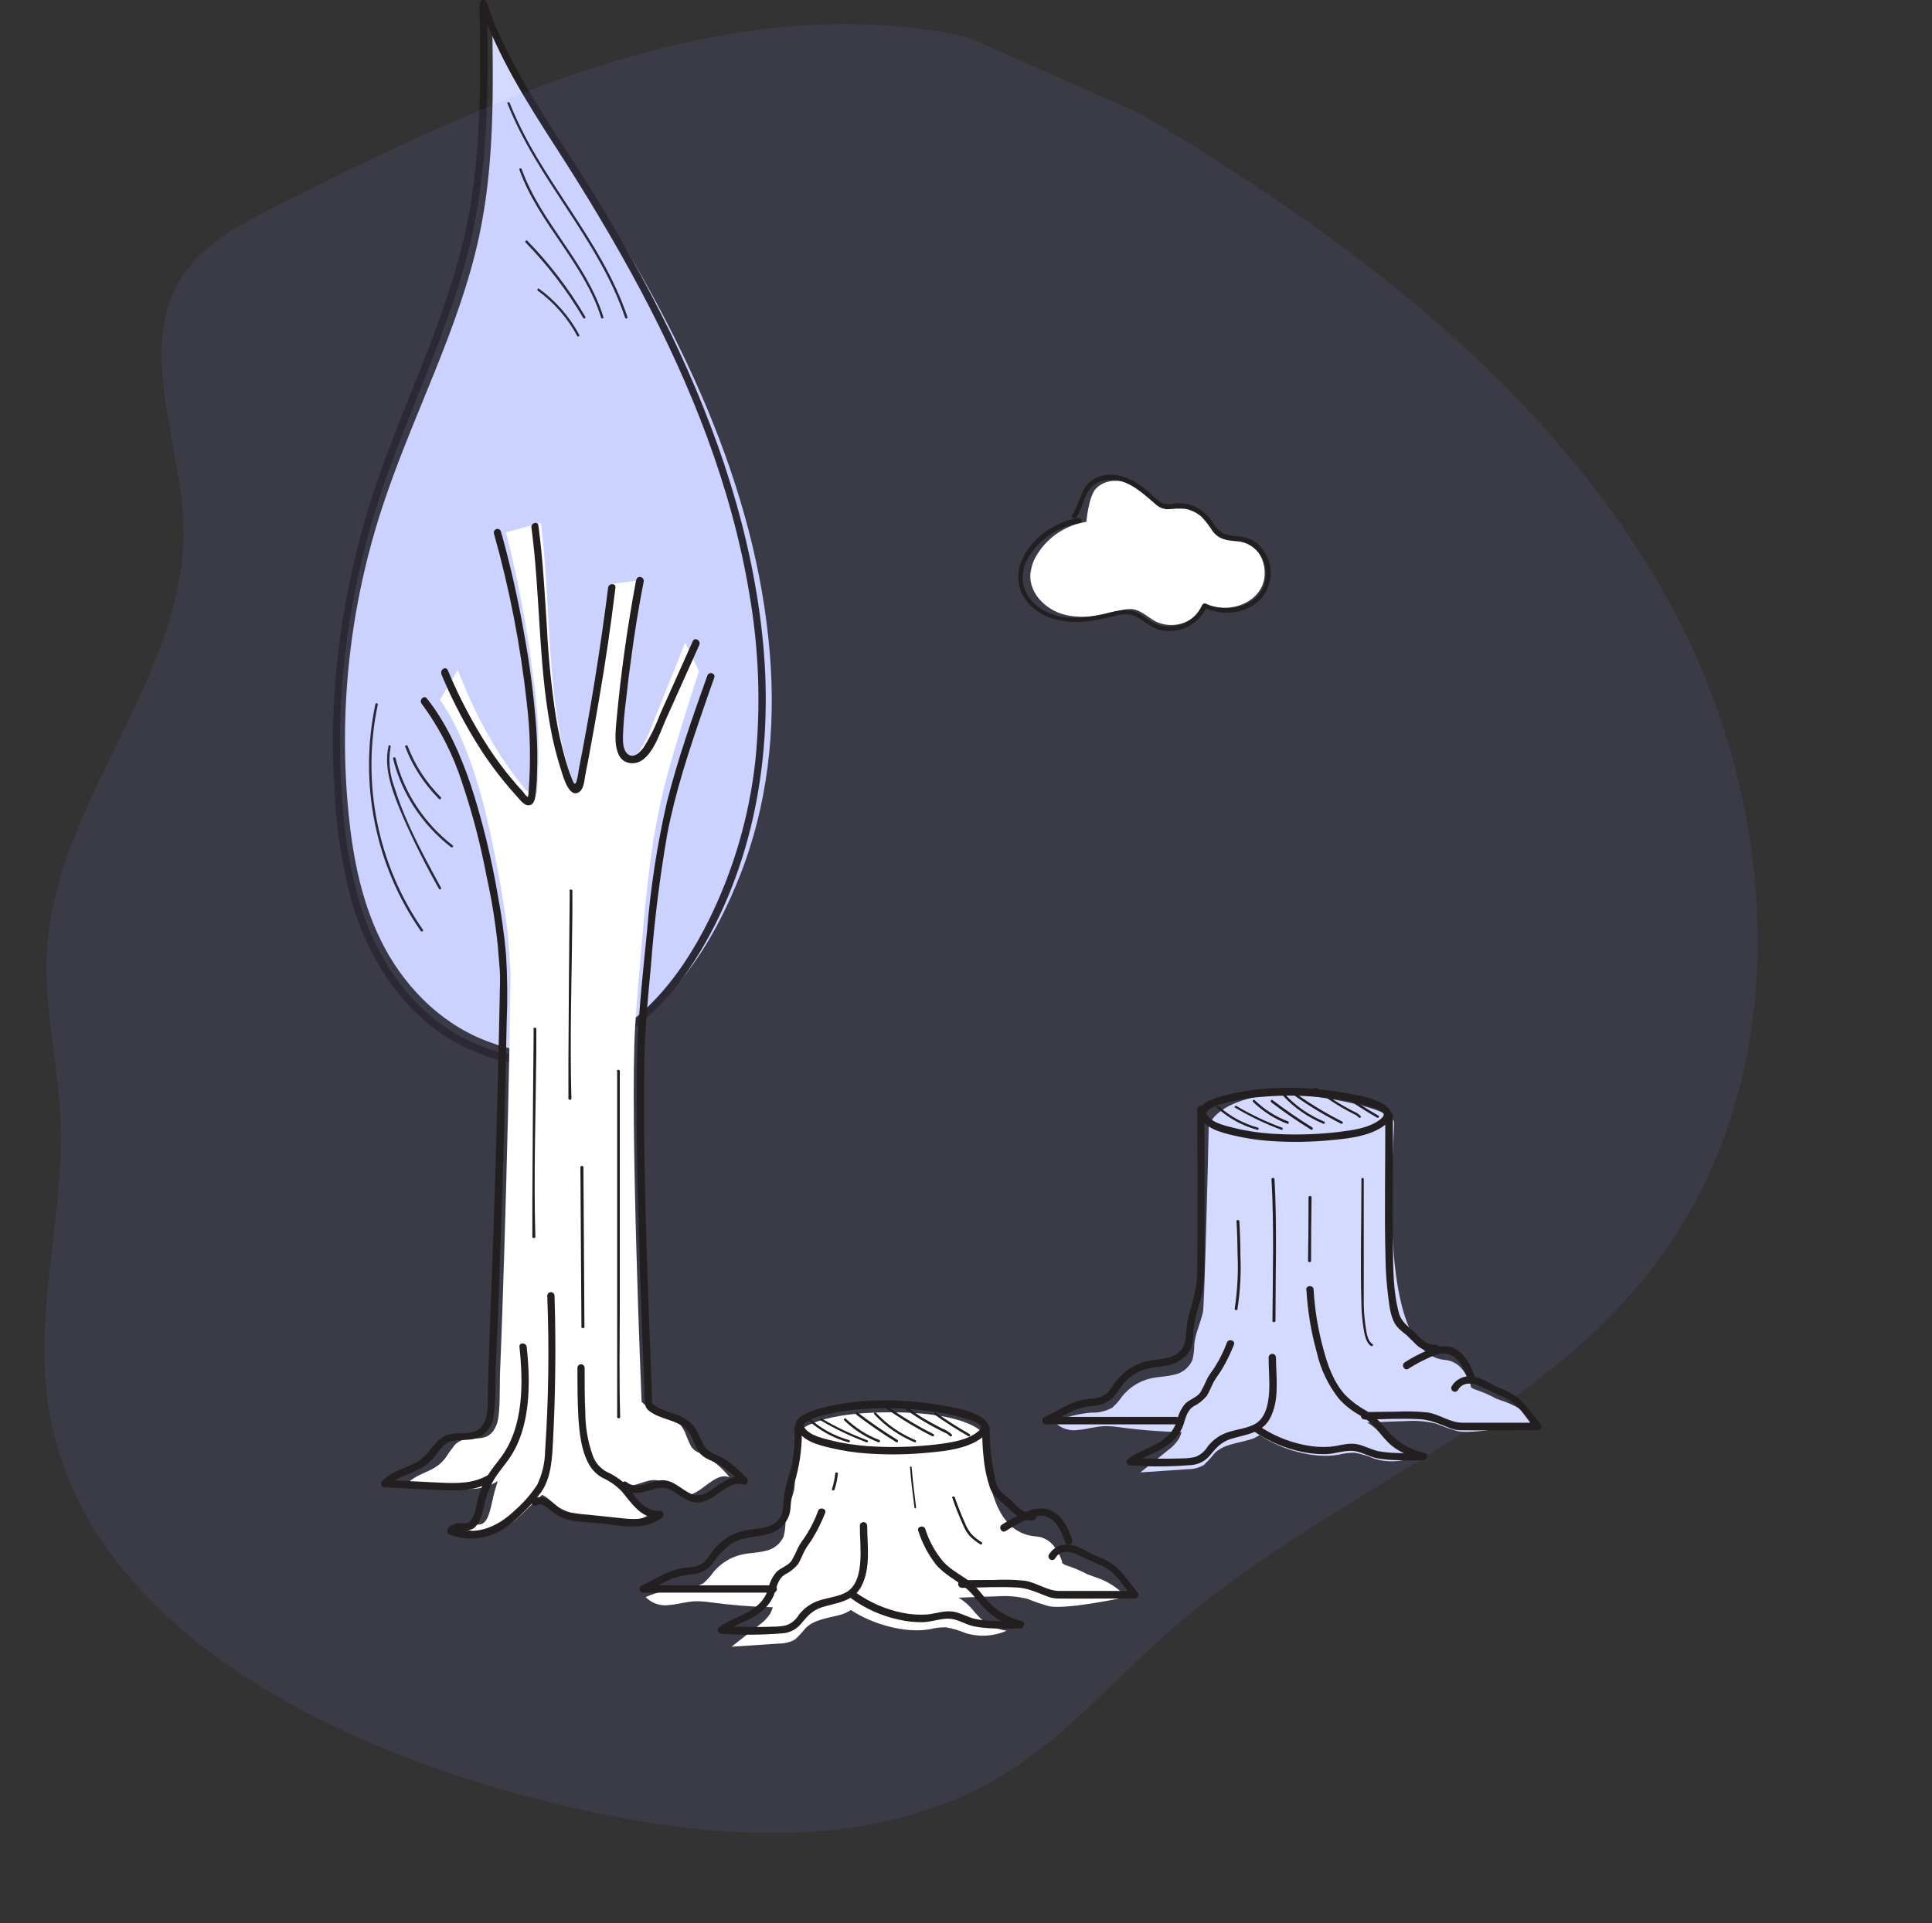 <svg xmlns="http://www.w3.org/2000/svg" width="232" height="231" viewBox="0 0 232 231">
    <rect x="0" y="0" width="232" height="231" fill="#333333" stroke="none"/>
    <g fill="none" fill-rule="evenodd">
        <g fill-rule="nonzero">
            <g>
                <g>
                    <g>
                        <g>
                            <g>
                                <g>
                                    <path fill="#D4DAFF" d="M53.916 125.329c-5.777-1.917-10.282-6.348-13.015-11.412-2.732-5.064-3.845-10.749-4.393-16.374-1.179-12.23.165-24.573 3.946-36.247 3.592-11.12 9.357-21.653 11.777-33.04 1.814-8.564 1.679-17.366 1.537-26.09C56.2 9.17 60.635 15.405 64.74 21.71c11.378 17.45 20.753 36.582 22.378 56.88.736 8.992-.253 18.165-3.616 26.632-11.053 27.893-29.585 20.107-29.585 20.107z" transform="translate(-438 -3593) translate(0 3321) translate(80 104) translate(0 136) translate(327) translate(32 32) translate(4.331)"/>
                                    <path fill="#231F20" d="M52.958 125.816c-7.582-2.631-12.666-9.525-15.006-17.05-1.217-4.186-1.955-8.501-2.199-12.86-.334-4.557-.334-9.134 0-13.692.718-9.041 2.692-17.934 5.864-26.414 3.02-8.227 6.744-16.205 9.043-24.694C53.369 21.08 53.316 10.704 53.152.393l-.862.12c2.128 6.226 5.653 11.787 9.183 17.264 3.53 5.477 6.966 11.174 10.074 16.996 6.075 11.43 10.966 23.658 13.1 36.517 1.156 6.627 1.401 13.385.728 20.08-.731 6.675-2.625 13.163-5.595 19.164-3.46 6.995-8.825 13.817-16.648 15.776-3.304.856-6.783.716-10.01-.405-.058 0-.293-.119-.058 0-.516-.226-.968.548-.446.768 2.657 1.143 5.864 1.292 8.673.911 7.26-.982 12.942-6.144 16.795-12.204 7.101-11.156 9.44-24.801 8.239-37.887-1.202-13.085-5.46-25.73-11.142-37.505-2.944-6.027-6.2-11.892-9.758-17.568-3.553-5.715-7.482-11.228-10.367-17.336-.736-1.548-1.384-3.139-1.941-4.762-.061-.213-.266-.348-.482-.318-.216.03-.378.216-.38.437.152 9.584.275 19.276-1.994 28.647-2.117 8.721-5.894 16.889-9.037 25.247-3.262 8.507-5.352 17.43-6.21 26.516-.403 4.553-.472 9.13-.205 13.693.188 4.46.843 8.89 1.953 13.21 2.287 8.364 7.623 16.074 15.991 18.96.504.174.739-.69.205-.898z" transform="translate(-438 -3593) translate(0 3321) translate(80 104) translate(0 136) translate(327) translate(32 32) translate(4.331)"/>
                                    <path fill="#231F20" d="M39.75 84.57c-2.011 9.468-.033 19.369 5.445 27.255.107.158.368 0 .255-.153-5.436-7.816-7.404-17.632-5.416-27.022.042-.19-.243-.275-.285-.08z" transform="translate(-438 -3593) translate(0 3321) translate(80 104) translate(0 136) translate(327) translate(32 32) translate(4.331)"/>
                                    <path fill="#231F20" d="M41.324 89.618c-.66 2.866.659 5.94 1.743 8.522 1.295 2.955 2.739 5.838 4.324 8.638.042.06.121.077.183.04s.087-.117.057-.185c-1.413-2.594-2.832-5.21-4.022-7.908-.623-1.397-1.164-2.832-1.62-4.296-.554-1.51-.697-3.148-.414-4.736.04-.18-.229-.26-.268-.075h.017z" transform="translate(-438 -3593) translate(0 3321) translate(80 104) translate(0 136) translate(327) translate(32 32) translate(4.331)"/>
                                    <path fill="#231F20" d="M41.873 91.144c1.03 4.173 3.474 7.903 6.95 10.606.151.116.364-.088.212-.204-3.437-2.671-5.853-6.358-6.87-10.484-.043-.186-.335-.105-.292.076v.006zM43.323 89.693c.882 2.324 2.26 4.458 4.053 6.27.139.14.36-.07.227-.206-1.76-1.773-3.114-3.862-3.978-6.14-.07-.182-.372-.106-.302.076zM55.607 12.423c3.586 9.191 10.975 16.33 14.123 25.73.06.185.343.108.284-.077-3.148-9.407-10.538-16.54-14.135-25.707-.065-.173-.354-.096-.284.083l.012-.03zM57.037 20.386c2.292 6.452 7.78 11.196 9.815 17.775.051.173.332.098.275-.075-2.034-6.585-7.494-11.324-9.815-17.775-.063-.174-.338-.099-.275.075zM57.792 29.143c2.64 2.703 4.962 5.74 6.913 9.043.04.072.128.095.195.051.067-.043.089-.136.048-.208-1.962-3.328-4.298-6.387-6.958-9.11-.13-.138-.328.079-.198.212v.012zM59.256 34.918c1.964 1.44 3.58 3.298 4.73 5.439.085.163.328 0 .243-.14-1.175-2.183-2.826-4.076-4.832-5.54-.147-.107-.288.134-.141.241z" transform="translate(-438 -3593) translate(0 3321) translate(80 104) translate(0 136) translate(327) translate(32 32) translate(4.331)"/>
                                    <g fill="#7786FF" opacity=".1">
                                        <path d="M110.781 1.533C82.376-4.601 53.787 8.799 27.961 21.8c-4.198 2.114-8.576 4.384-11.21 8.208-5.874 8.583-.359 19.898-.062 30.196.516 17.905-15.216 32.969-16.365 50.828-.437 6.867 1.322 13.683 1.608 20.556.465 11.384-3.133 22.797-1.507 34.077 3.687 25.541 31.672 40.333 57.268 47.149 19.023 5.071 40.68 7.682 57.392-2.495 7.69-4.685 13.558-11.65 20.306-17.553 18.064-15.803 42.792-24.259 57.493-43.094 17.745-22.71 15.9-55.847 1.867-80.897-14.035-25.05-38.146-43.232-63.233-58.035l-20.737-9.207z" transform="translate(-438 -3593) translate(0 3321) translate(80 104) translate(0 136) translate(327) translate(32 32) translate(4.331) translate(0 2.888)"/>
                                    </g>
                                    <path fill="#FFF" d="M78.712 174.536c-.404-.135-.759-.391-1.016-.735-.287-.544-.533-1.11-.739-1.69-1.288-2.815-3.546-1.954-5.242-3.729 0 0-1.436-34.416-.774-45.105.183-2.922.437-5.826.686-8.724.514-5.921 1.04-11.902 2.204-17.417.59-2.85 1.365-5.54 2.157-8.18.847-2.82 1.72-5.599 2.618-8.335l-1.655-3.442c-1.343 3.35-2.687 6.704-4.03 10.062-.345.974-.793 1.908-1.336 2.784-.526.747-1.182 1.195-1.802.92-.386-.2-.67-.556-.78-.98-.234-.959-.284-1.955-.148-2.933.46-5.874 1.182-11.657 2.14-17.268l-2.985.382c-.899 7.93-2.051 15.739-3.434 23.369-.034.296-.12.583-.254.848-.343.49-.78-.233-1.017-.926-1.512-4.308-2.163-9.638-2.535-14.89-.372-5.252-.508-10.593-1.135-15.744l-4.213 1.13c1.46 5.698 2.551 11.486 3.268 17.327.666 4.548.829 9.158.484 13.743-.006.24-.062.476-.165.693-.165.245-.39.06-.591-.138-3.386-3.74-6.394-8.908-8.782-15.093l-2.128 3.585c2.223 3.15 3.93 7.63 5.213 12.5 1.255 5.088 2.228 10.242 2.913 15.44l.355 4.875c-.148 11.198-.431 22.389-.768 33.568-.148 4.78-.302 9.56-.503 14.34-.065 1.482.077 5.031-.395 6.292-1.088 2.886-3.452.848-5.042 2.492-.398.5-.77 1.02-1.117 1.559-1.442 1.912-3.374 1.59-4.852 3.364l5.981.335c1.726.095 3.499.173 5.148-.92-.077.226-.183.597-.349 1.153-.384 1.332-.561 3.107-1.247 3.788-.685.68-1.678-.174-2.364.759 2.057.914 4.255.525 6.205-1.112.426-.364 1.667-1.649 3.08-2.934.738.311 1.554 1.25 2.174 1.68.664.41 1.421.64 2.199.669l4.775.555c1.412.162 2.89.305 4.172-.908-1.02.033-1.991-.445-2.594-1.279-.591-.71-1.129-1.69-1.744-2.39l.26.072c1.437 1.327 3.103-.502 4.67-.125 1.093.269 2.085 1.613 3.185 1.762 1.861.251 3.61-2.951 5.43-2.127-.966-1.228-2.189-2.226-3.58-2.922z" transform="translate(-438 -3593) translate(0 3321) translate(80 104) translate(0 136) translate(327) translate(32 32) translate(4.331)"/>
                                    <path fill="#231F20" d="M57.046 161.777c.46 4.307.507 9.451-2.103 13.106-.583.801-1.218 1.55-1.748 2.392-.53.89-.924 1.859-1.166 2.872-.192.777-.36 2.392-1.165 2.745-.402.18-.885 0-1.316.084-.414.056-.793.27-1.06.598-.106.114-.147.277-.108.429.04.152.153.273.3.319 1.942.751 4.106.612 5.942-.383 1.033-.584 1.973-1.324 2.79-2.195.808-.76 1.55-1.588 2.22-2.477 1.26-1.794 1.34-4.187 1.451-6.316.14-2.68.222-5.384.257-8.058.043-3.082.015-6.163-.082-9.241 0-.248-.195-.449-.437-.449-.241 0-.437.201-.437.449.247 6.205.161 12.42-.256 18.615-.019 1.41-.341 2.8-.944 4.067-.752 1.144-1.654 2.177-2.68 3.069-2.115 2.046-4.754 3.152-7.574 2.052l.192.753c.647-.712 1.818-.054 2.57-.76.658-.598.88-1.65 1.09-2.494.233-1.16.65-2.273 1.234-3.296.542-.867 1.224-1.639 1.806-2.476 2.587-3.739 2.564-9.02 2.098-13.381-.064-.568-.938-.598-.874 0v-.024z" transform="translate(-438 -3593) translate(0 3321) translate(80 104) translate(0 136) translate(327) translate(32 32) translate(4.331)"/>
                                    <path fill="#231F20" d="M64.01 164.317c0 2.025 0 4.06.12 6.085.127 1.76.335 3.696 1.154 5.28.374.753.958 1.377 1.678 1.795.9.398 1.716.972 2.4 1.69 1.245 1.514 2.358 3.297 4.55 3.18l-.306-.75c-1.154.92-2.515.932-3.899.803-1.47-.147-2.947-.311-4.417-.464-.736-.046-1.468-.14-2.192-.281-.643-.17-1.241-.48-1.753-.91-.802-.622-1.661-1.25-2.659-.698-.49.27-.052 1.033.438.757.606-.334 1.24.276 1.696.634.472.398 1.004.717 1.574.944 1.327.47 2.884.446 4.262.587 2.532.264 5.393 1.015 7.567-.74.294-.234.046-.768-.306-.75-2.197.117-3.045-2.083-4.377-3.42-.614-.526-1.3-.957-2.036-1.28-.75-.412-1.332-1.085-1.638-1.895-.6-1.67-.908-3.432-.91-5.21-.093-1.79-.076-3.579-.082-5.368 0-.243-.193-.44-.432-.44-.24 0-.433.197-.433.44v.011zM64.366 140.185c.043 6.4.084 12.802.123 19.203 0 .08.08.146.18.146.1 0 .18-.065.18-.146-.043-6.401-.084-12.802-.122-19.203 0-.188-.368-.188-.361 0zM68.78 128.662v41.55c0 .083.081.15.18.15.1 0 .181-.067.181-.15-.137-4.594-.043-9.2-.043-13.812v-20.862-6.894c0-.083-.08-.15-.18-.15-.1 0-.181.067-.181.15l.043.018zM58.753 123.593c-.072 6.914-.125 13.828-.158 20.742v4.225c0 .195.368.195.36 0-.209-7.386.044-14.797.116-22.177v-2.79c0-.084-.08-.152-.18-.152-.1 0-.18.068-.18.152h.042zM63.085 106.99c-.073 6.917-.125 13.833-.16 20.746v4.219c0 .194.369.2.362 0-.21-7.38.05-14.79.115-22.175v-2.79c0-.084-.08-.152-.18-.152-.1 0-.18.068-.18.151h.043zM45.304 84.535c2.135 2.885 3.78 6.098 4.869 9.513 1.235 3.669 2.213 7.418 2.927 11.22.61 2.747 1.058 5.527 1.345 8.325l.227 2.777c.101 1.248 0 2.509 0 3.757-.172 8.285-.387 16.57-.646 24.855-.239 7.504-.597 15.007-.782 22.511 0 1.296.095 3.211-1.034 4.133-.956.779-2.431.368-3.584.654-1.757.446-2.277 2.348-3.734 3.228-1.458.88-3.107 1.148-4.344 2.379-.122.13-.157.318-.088.482.068.164.226.273.405.279 2.39.119 4.732.244 7.103.35 2.008.09 3.973 0 5.748-1.046.138-.08.224-.227.224-.386 0-.16-.085-.307-.224-.387-.139-.08-.31-.08-.448 0-1.793 1.053-3.8 1-5.82.904l-6.571-.327.316.761c1.195-1.19 2.784-1.421 4.182-2.253.591-.362 1.112-.828 1.536-1.374.597-.737 1.027-1.522 1.99-1.784 1.057-.273 2.192 0 3.226-.44 1.036-.512 1.73-1.523 1.834-2.67.167-1.32.233-2.652.197-3.983 0-1.653.113-3.306.185-4.965.185-4.234.329-8.473.472-12.707.287-8.52.538-17.041.699-25.568.114-2.683.09-5.37-.072-8.05-.21-2.416-.543-4.82-.997-7.201-.749-4.43-1.815-8.802-3.19-13.081-1.255-3.734-2.862-7.433-5.318-10.548-.352-.452-.986.184-.633.63v.012zM47.667 80.982c1.353 3.252 2.993 6.369 4.899 9.31.831 1.26 1.726 2.473 2.68 3.635.451.557.925 1.102 1.411 1.63.363.393.831 1.102 1.387 1.168.556.067.802-.448.89-.939.125-.874.197-1.756.217-2.64.08-1.953.048-3.91-.094-5.858-.285-3.721-.763-7.424-1.434-11.092-.726-4.172-1.662-8.303-2.804-12.375-.08-.221-.309-.342-.529-.28-.22.064-.356.29-.314.522 1.87 6.64 3.19 13.433 3.945 20.305.416 3.442.498 6.918.246 10.377 0 .175-.029.932-.129.969-.099.036-.526-.551-.585-.636-.491-.521-.96-1.06-1.416-1.618-.936-1.13-1.812-2.313-2.623-3.543-1.937-2.97-3.601-6.122-4.969-9.414-.228-.533-.983-.072-.76.46l-.018.019zM58.488 63.395c1.048 7.908.82 15.952 2.248 23.813.314 1.785.75 3.546 1.305 5.27.228.707.977 3.565 2.218 2.62.539-.404.586-1.396.691-1.99.207-1.022.402-2.046.585-3.072.37-1.96.72-3.933 1.048-5.906.78-4.496 1.444-9.011 1.99-13.546.077-.565-.807-.559-.878 0-.932 7.375-2.115 14.703-3.547 21.983-.048.457-.138.909-.27 1.349-.216.528-.391-.036-.526-.363-.315-.79-.586-1.597-.814-2.418-.465-1.638-.834-3.302-1.106-4.985-.542-3.533-.904-7.093-1.083-10.665-.263-4.123-.48-8.252-1.024-12.346-.076-.594-.92-.327-.849.232l.012.024zM71.075 69.616c-1.057 5.568-1.845 11.178-2.366 16.83-.138 1.54-.6 5.019 1.724 5.224 2.323.205 3.434-3.545 4.143-5.139l4.065-9.058c.234-.532-.54-.99-.78-.46l-3.94 8.8c-.52 1.396-1.183 2.734-1.981 3.991-.42.568-1.201 1.365-1.91.755-.546-.471-.558-1.407-.558-2.071.052-1.52.182-3.036.39-4.542.168-1.624.366-3.248.6-4.867.4-3.084.901-6.155 1.502-9.215.108-.568-.757-.81-.871-.236l-.018-.012z" transform="translate(-438 -3593) translate(0 3321) translate(80 104) translate(0 136) translate(327) translate(32 32) translate(4.331)"/>
                                    <path fill="#231F20" d="M79.604 81.166c-1.782 4.993-3.559 10.04-4.853 15.2-1.17 5.094-1.967 10.273-2.384 15.492-.441 4.487-.945 8.997-1.146 13.508-.103 2.508-.109 5.023-.103 7.531 0 6.441.189 12.877.395 19.312.153 4.89.335 9.783.545 14.681 0 .513.04 1.031.063 1.55-.017.442.204.857.573 1.078 1.323 1.013 3.168.971 4.377 2.151.802.78.94 1.907 1.57 2.789.573.768 1.513.965 2.292 1.412 1.046.64 1.991 1.443 2.802 2.383l.418-.745c-1.083-.399-2.109.131-3.02.74-1.025.678-2.183 1.787-3.472 1.19-1.289-.595-2.137-1.715-3.58-1.638-1.445.078-2.866 1.228-4.16.233-.447-.34-.877.435-.436.774 1.186.918 2.464.405 3.753.048.73-.252 1.53-.172 2.2.22.634.438 1.292.836 1.971 1.192 1.106.47 2.149.054 3.117-.596s2.16-1.787 3.404-1.352c.424.155.693-.447.418-.751-.765-.863-1.63-1.622-2.579-2.258-.825-.543-2.097-.787-2.59-1.71-.492-.924-.738-1.86-1.483-2.598-.561-.522-1.224-.912-1.943-1.144-.745-.213-1.47-.496-2.166-.846-.097-.06-.75-.555-.573-.233v-.083c-.051-.365-.068-.734-.051-1.103-.191-4.472-.361-8.95-.51-13.43-.212-6.381-.39-12.763-.447-19.15 0-2.688 0-5.363.04-8.056.092-3.623.441-7.228.78-10.833.4-5.356 1.06-10.688 1.976-15.974.991-5.143 2.653-10.13 4.338-15.034.424-1.245.859-2.49 1.3-3.724.19-.542-.642-.774-.83-.238l-.006.012z" transform="translate(-438 -3593) translate(0 3321) translate(80 104) translate(0 136) translate(327) translate(32 32) translate(4.331)"/>
                                    <path fill="#FFF" d="M126.655 189.6c-.485-.187-.988-.338-1.468-.536-.791-.42-1.618-.767-2.469-1.036-.22-.074-.42-.2-.585-.367h.1c-.227-.757-.601-1.457-1.1-2.06-.502-.6-1.212-.975-1.978-1.047-4.516-.301-5.973-5.304-6.342-12.294 0 0-1.51-2.62-11.25-2.62-9.741 0-11.245 2.59-11.245 2.59-.123 4.214-.205 6.34-.28 6.689-.282 1.282-.913 2.474-1.042 3.787.001.63-.075 1.256-.228 1.866-.428.912-1.26 1.554-2.23 1.722-.935.235-1.912.223-2.854.446-1.301.31-2.472 1.04-3.34 2.083-.348.509-.762.967-1.23 1.36-.759.4-1.605.592-2.457.56-1.536.12-3.044.488-4.47 1.09.76.763 1.824 1.115 2.873.951 1.036-.084 2.054-.409 3.095-.451.587-.008 1.174.032 1.755.12 2.51.343 5.034.544 7.565.602-.083.272-.192.535-.328.783-.353.54-.806 1.002-1.334 1.36l-3.294 2.596 5.681-.38c.671.011 1.334-.154 1.925-.481.464-.42.892-.88 1.281-1.373 1.083-1.06 2.692-1.204 4.096-1.577.478-.117.932-.32 1.34-.602 2.562 1.703 6.5 2.841 9.495 2.312.62-.156 1.257-.235 1.895-.235.803.136 1.588.366 2.34.686 1.637.515 3.398.419 4.973-.27-1.234-.17-2.384-.739-3.282-1.626-.503-.506-.924-1.102-1.45-1.584-.326-.284-.674-.538-1.042-.759 1.966-.072 3.996-.156 4.75-.168 1.19-.078 2.386.028 3.546.313.86.355 1.742.654 2.638.897 2.34.385 9.233-1.126 9.233-1.126-.92-.983-2.042-1.742-3.283-2.222z" transform="translate(-438 -3593) translate(0 3321) translate(80 104) translate(0 136) translate(327) translate(32 32) translate(4.331)"/>
                                    <path fill="#231F20" d="M90.076 171.529c.068 1.619-.066 3.24-.4 4.825-.35 1.039-.632 2.1-.843 3.176-.157 1.093.058 2.31-.807 3.152-.866.842-2.016.883-3.09 1.03-1.942.16-3.712 1.18-4.834 2.783-.254.398-.544.772-.865 1.117-.512.416-1.15.645-1.807.65-.967.073-1.915.314-2.8.713-1.005.462-1.952 1.035-2.95 1.503-.402.193-.187.819.22.819h15.626c.24 0 .436-.197.436-.439s-.195-.438-.436-.438H71.9l.22.818c.93-.438 1.813-.97 2.742-1.403.944-.413 1.95-.662 2.975-.737.948-.078 1.82-.553 2.405-1.31.617-.945 1.405-1.764 2.323-2.416 1.836-1.11 4.258-.497 5.925-1.936.7-.64 1.103-1.545 1.116-2.497.078-1.192.299-2.37.656-3.509.513-1.925.744-3.915.685-5.907 0-.242-.195-.439-.435-.439s-.436.197-.436.439v.006z" transform="translate(-438 -3593) translate(0 3321) translate(80 104) translate(0 136) translate(327) translate(32 32) translate(4.331)"/>
                                    <path fill="#231F20" d="M92.904 181.501c-.366.997-.838 1.953-1.408 2.853-.318.517-.688.935-.965 1.481-.235.555-.502 1.096-.801 1.62-.43.628-1.284.832-1.82 1.36-.496.583-.835 1.28-.983 2.028-.278.895-.84 1.679-1.601 2.236-1.308 1.034-3.033 1.371-4.34 2.417-.312.25-.035.732.312.744 2.442.163 4.892.145 7.33-.053.88-.063 1.692-.484 2.244-1.161.73-.883 1.296-1.563 2.426-1.947 1.796-.58 3.792-.65 4.787-2.503 1.178-2.225.73-4.898.719-7.309 0-.24-.198-.436-.442-.436s-.441.196-.441.436c0 1.389.147 2.783.064 4.171-.082 1.389-.394 3.01-1.619 3.77-.972.582-2.232.669-3.303 1.029-.988.313-1.853.923-2.473 1.743-.342.576-.877 1.016-1.514 1.243-.5.11-1.012.164-1.525.163-.842.035-1.678.035-2.52.035-1.242 0-2.49-.03-3.733-.064l.312.743c1.33-1.063 3.11-1.382 4.422-2.486.69-.526 1.23-1.221 1.566-2.016.348-.9.424-1.865 1.29-2.452.62-.306 1.168-.737 1.607-1.266.33-.523.548-1.162.837-1.696.288-.535.73-1.04 1.042-1.61.539-.912 1.001-1.866 1.384-2.852.188-.529-.666-.761-.854-.232v.011z" transform="translate(-438 -3593) translate(0 3321) translate(80 104) translate(0 136) translate(327) translate(32 32) translate(4.331)"/>
                                    <path fill="#231F20" d="M104.948 183.91c.464 1.445 1.174 2.796 2.098 3.992 1 1.204 2.37 1.848 3.554 2.805 1.185.957 1.86 2.264 3.052 3.16 1.01.832 2.193 1.418 3.46 1.717l.118-.891c-1.066.054-2.139.054-3.205 0-.748-.01-1.493-.087-2.228-.23-.906-.198-1.712-.722-2.63-.878-1.06-.187-2.074.229-3.123.331-.99.076-1.988.014-2.962-.187-2.055-.41-4.001-1.257-5.711-2.486-.462-.337-.907.446-.445.777 1.71 1.231 3.65 2.092 5.7 2.528.914.209 1.848.31 2.784.301 1.126 0 2.281-.512 3.395-.41.996.097 1.855.711 2.826.91.73.137 1.469.217 2.21.24 1.126.055 2.263.049 3.389 0 .468 0 .634-.794.118-.884-1.157-.268-2.24-.802-3.163-1.56-1.15-.848-1.807-2.149-2.903-3.046-1.096-.897-2.37-1.445-3.324-2.498-.98-1.15-1.72-2.489-2.174-3.938-.19-.541-1.049-.307-.853.241l.017.006zM103.95 176.284c.115 1.606.33 3.206.531 4.794.024.195.212.116.189-.079-.197-1.558-.393-3.133-.523-4.715 0-.195-.212-.195-.196 0zM112.616 171.526c-.018 1.166.036 2.332.162 3.492.112 1.261.372 2.506.773 3.71.426 1.095 1.487 1.725 2.315 2.525.827.801 1.66 1.467 2.794 1.372.6-.053.6-.936 0-.883-1.032.089-1.8-.748-2.447-1.401-.335-.324-.69-.589-1.049-.89-.494-.42-.828-.993-.947-1.625-.485-2.065-.72-4.18-.702-6.3 0-.244-.201-.442-.45-.442-.248 0-.45.198-.45.442z" transform="translate(-438 -3593) translate(0 3321) translate(80 104) translate(0 136) translate(327) translate(32 32) translate(4.331)"/>
                                    <path fill="#231F20" d="M115.44 183.895c.691-.444 1.412-.842 2.156-1.19.699-.322 1.54-.75 2.33-.637 1.492.208 2.239 1.886 2.627 3.142.173.547 1.033.315.866-.238-.484-1.553-1.391-3.356-3.141-3.743-.897-.12-1.809.046-2.604.476-.936.395-1.835.871-2.688 1.422-.484.31-.036 1.083.454.768z" transform="translate(-438 -3593) translate(0 3321) translate(80 104) translate(0 136) translate(327) translate(32 32) translate(4.331)"/>
                                    <path fill="#231F20" d="M110.15 190.73c2.206-.035 4.453-.176 6.653-.047 1.324.071 2.368.59 3.582 1.055.397.163.82.253 1.249.265 2.299.035 4.597 0 6.89 0h2.428c.174-.005.329-.114.396-.276.066-.163.032-.35-.087-.478-.706-.854-1.342-1.768-2.1-2.58-.745-.776-1.664-1.358-2.679-1.698-1.167-.46-2.194-1.331-3.454-1.431-.959-.117-1.897.344-2.398 1.178-.122.212-.052.483.158.607s.478.052.6-.16c.584-1.024 1.786-.854 2.702-.423.916.43 1.914.93 2.917 1.343 1.588.666 2.591 2.48 3.647 3.765l.31-.754h-9.074c-1.476 0-2.73-1.02-4.195-1.232-1.242-.126-2.493-.156-3.74-.088-1.266 0-2.526 0-3.792.047-.242 0-.438.198-.438.442s.196.442.438.442l-.012.023zM90.265 171.41c.625 1.688 2.7 2.164 4.233 2.526 1.387.325 2.796.54 4.215.642 2.543.186 5.097.148 7.633-.113 1.972-.184 4.28-.451 5.98-1.593.809-.54 1.48-1.54.577-2.342-1.104-.969-2.972-1.32-4.36-1.587-4.938-.951-10.27-1.094-15.173.166-.757.197-3.527.91-3.088 2.3.174.548 1.007.316.839-.237v.042s.052-.113.064-.125c.479-.445 1.06-.758 1.688-.91 1.683-.49 3.412-.794 5.158-.91 2.653-.228 5.323-.162 7.962.197 1.6.166 3.18.493 4.719.975.399.137 1.561.416 1.735.88.104.261-.185.499-.382.66-1.301 1.052-3.342 1.313-4.927 1.51-2.302.276-4.622.37-6.939.279-1.615-.043-3.225-.225-4.81-.547-.457-.095-.903-.202-1.348-.321-.96-.244-2.527-.654-2.926-1.73-.196-.529-1.052-.315-.85.238z" transform="translate(-438 -3593) translate(0 3321) translate(80 104) translate(0 136) translate(327) translate(32 32) translate(4.331)"/>
                                    <path fill="#231F20" d="M91.722 170.594c1.389 1.248 3.05 2.157 4.854 2.656.068.005.13-.038.15-.104.019-.066-.012-.135-.073-.167-1.758-.48-3.378-1.363-4.731-2.578-.133-.121-.333.072-.2.193zM93.188 170.59c1.755 1.04 3.609 1.927 5.538 2.65.17.064.243-.196.079-.254-1.907-.707-3.74-1.579-5.476-2.603-.153-.09-.294.138-.141.228v-.021zM96.055 170.612c1.207 1.162 2.605 2.055 4.118 2.63.168.06.238-.228.076-.288-1.472-.556-2.831-1.423-4.004-2.553-.13-.126-.325.084-.19.21zM97.518 169.942c1.55 1.179 3.143 2.274 4.782 3.286.155.103.294-.18.138-.277-1.634-1.007-3.228-2.102-4.782-3.285-.15-.11-.288.167-.138.276zM99.658 169.876c1.355 1.46 3.01 2.607 4.85 3.363.162.068.235-.202.073-.269-1.792-.743-3.404-1.863-4.728-3.285-.123-.134-.318.067-.195.196v-.005zM101.127 169.2c1.756 1.247 3.594 2.354 5.5 3.314.161.077.3-.18.139-.257-1.905-.96-3.743-2.068-5.5-3.313-.15-.107-.289.15-.14.257zM103.307 169.189l.21-.201-.056-.03-.111.248s.21.172.24.2l.273.19.692.47c.445.294.903.575 1.372.85.47.276.903.517 1.372.752l.742.374c.255.089.482.234.661.424.118.15.39 0 .272-.149-.349-.333-.77-.593-1.236-.763-.538-.27-1.07-.574-1.588-.861-.52-.287-1.008-.575-1.496-.93-.247-.161-.488-.328-.73-.5-.141-.097-.352-.339-.55-.344-.06.003-.112.038-.135.09-.022.05-.01.11.03.15.037.03.076.058.118.081.062.035.141.026.192-.022.05-.048.058-.122.018-.179l-.05-.051c-.148-.115-.37.086-.216.206l-.024-.005zM106.905 169.92c1.313.923 2.662 1.786 4.045 2.589.046.026.101.026.147-.001.045-.027.072-.076.072-.129 0-.053-.029-.101-.074-.127-1.393-.795-2.746-1.66-4.046-2.584-.156-.111-.3.146-.144.251zM109.025 179.916c.38 1.109.814 2.2 1.299 3.275.183.453.439.88.76 1.268.384.391.82.739 1.299 1.035.162.11.325-.14.162-.25-.457-.28-.872-.613-1.234-.989-.348-.438-.622-.92-.812-1.43-.442-.978-.831-1.979-1.182-2.985-.03-.07-.114-.108-.194-.088-.08.02-.131.09-.118.164h.02zM94.876 178.943c.211-.642.349-1.298.411-1.96 0-.165-.302-.165-.32 0-.066.639-.199 1.272-.4 1.893-.012.065.038.127.117.145.08.017.163-.017.192-.078z" transform="translate(-438 -3593) translate(0 3321) translate(80 104) translate(0 136) translate(327) translate(32 32) translate(4.331)"/>
                                    <path fill="#D4DAFF" d="M175.743 168.506c-.486-.192-.989-.342-1.469-.545-.79-.43-1.616-.786-2.468-1.066-.222-.071-.423-.197-.586-.366h.1c-.225-.77-.599-1.488-1.1-2.107-.498-.608-1.207-.992-1.977-1.072-8.67-.6-6.062-26.888-6.167-28.535-.117-1.928-11.748-3.802-14.883-3.371-6.962.958-7.378 3.88-7.378 3.88 0 .886-.503 21.409-.69 22.265-.281 1.311-.913 2.533-1.042 3.868.002.644-.075 1.286-.228 1.91-.418.924-1.25 1.58-2.229 1.761-.936.24-1.913.228-2.855.455-1.309.32-2.48 1.066-3.34 2.126-.347.521-.763.99-1.235 1.395-.754.407-1.6.603-2.451.57-1.539.123-3.048.5-4.47 1.113.749.778 1.818 1.14 2.873.97 1.035-.084 2.053-.413 3.094-.455.588-.01 1.175.028 1.756.114 2.508.349 5.034.549 7.564.599-.081.278-.19.547-.327.802-.352.55-.805 1.024-1.334 1.396l-3.294 2.646 5.68-.389c.672.013 1.334-.157 1.92-.49.468-.428.9-.897 1.287-1.402 1.076-1.084 2.685-1.198 4.095-1.611.479-.114.933-.317 1.34-.599 2.562 1.743 6.494 2.904 9.495 2.36.62-.156 1.257-.234 1.896-.234.804.139 1.59.374 2.34.7 1.636.526 3.403.426 4.973-.28-1.242-.173-2.394-.755-3.282-1.66-.503-.515-.925-1.125-1.451-1.616-.322-.292-.67-.551-1.042-.773 1.96-.078 3.996-.162 4.751-.174 1.19-.08 2.386.027 3.545.318.86.36 1.742.666 2.639.916 2.34.395 9.232-1.15 9.232-1.15-.914-.999-2.036-1.774-3.282-2.27z" transform="translate(-438 -3593) translate(0 3321) translate(80 104) translate(0 136) translate(327) translate(32 32) translate(4.331)"/>
                                    <path fill="#231F20" d="M138.439 133.296c.035 4.516.048 9.036.04 13.56 0 1.51 0 3.019-.029 4.535 0 .752 0 1.504-.058 2.256-.103 1.173-.343 2.329-.714 3.443-.282.856-.463 1.744-.54 2.644-.088 1.241-.146 2.315-1.308 2.984-.883.513-1.929.525-2.905.68-.896.127-1.756.444-2.527.93-.835.562-1.555 1.286-2.12 2.131-.309.562-.774 1.016-1.337 1.301-.486.157-.99.243-1.499.257-1.987.179-3.631 1.384-5.397 2.238-.401.19-.186.83.22.83h15.63c.24 0 .435-.201.435-.448s-.195-.448-.436-.448h-15.628l.22.836c1.708-.818 3.265-1.964 5.189-2.13.856-.003 1.69-.278 2.387-.789.715-.596 1.116-1.527 1.778-2.196.736-.75 1.659-1.279 2.667-1.527 1.028-.245 2.115-.21 3.114-.597.714-.256 1.336-.729 1.784-1.355.58-.817.54-1.79.58-2.721.14-1.116.397-2.212.768-3.27.29-1.002.458-2.036.5-3.08.075-1.57.057-3.145.069-4.714v-9.609c0-1.921-.01-3.843-.03-5.764 0-.248-.194-.448-.435-.448-.24 0-.436.2-.436.448l.018.023zM147.83 158.667c0-5.673.202-11.37-.115-17.038 0-.186-.376-.192-.361 0 .317 5.668.151 11.365.115 17.038 0 .08.081.145.18.145.1 0 .181-.065.181-.145z" transform="translate(-438 -3593) translate(0 3321) translate(80 104) translate(0 136) translate(327) translate(32 32) translate(4.331)"/>
                                    <path fill="#231F20" d="M141.991 161.286c-.368.996-.84 1.952-1.407 2.853-.318.517-.689.936-.966 1.482-.235.555-.502 1.096-.8 1.62-.436.628-1.284.832-1.82 1.36-.495.585-.833 1.282-.983 2.028-.277.897-.838 1.68-1.602 2.237-1.307 1.035-3.032 1.372-4.34 2.418-.312.255-.035.737.313.743 2.441.163 4.891.146 7.33-.052.88-.064 1.691-.485 2.244-1.162.73-.878 1.295-1.563 2.426-1.947 1.796-.58 3.792-.65 4.787-2.498 1.178-2.231.73-4.904.718-7.315 0-.241-.197-.436-.441-.436s-.442.195-.442.436c0 1.388.147 2.783.059 4.171-.088 1.39-.389 3.01-1.613 3.771-.972.581-2.232.669-3.304 1.029-.987.315-1.85.924-2.473 1.743-.345.574-.879 1.013-1.513 1.243-.503.11-1.016.165-1.531.163-.836.035-1.678.035-2.514.035-1.243 0-2.491-.03-3.733-.064l.312.744c1.33-1.064 3.109-1.383 4.422-2.487.69-.527 1.23-1.222 1.566-2.016.347-.9.424-1.865 1.29-2.452.617-.305 1.163-.735 1.601-1.261.336-.529.554-1.162.842-1.697.289-.534.73-1.046 1.042-1.61.54-.914 1.002-1.87 1.384-2.858.188-.529-.665-.755-.854-.232v.011zM143.151 146.666c.082 1.323.116 2.641.13 3.976.102 2.187-.014 4.378-.347 6.55-.034.176.292.255.326.073.337-2.152.458-4.323.36-6.492 0-1.364-.047-2.733-.129-4.096 0-.182-.347-.182-.34 0v-.011z" transform="translate(-438 -3593) translate(0 3321) translate(80 104) translate(0 136) translate(327) translate(32 32) translate(4.331)"/>
                                    <path fill="#231F20" d="M151.546 154.915c.143 2.543.56 5.064 1.244 7.521.455 2.018 1.357 3.913 2.642 5.555.69.766 1.502 1.419 2.405 1.932.598.334 1.156.732 1.664 1.186.407.427.791.875 1.15 1.342 1.246 1.46 2.952 2.477 4.851 2.893l.09-.822c-1.061.047-2.133.053-3.2 0-.747-.012-1.492-.085-2.227-.22-.906-.196-1.712-.694-2.63-.85-1.06-.173-2.074.226-3.122.318-.991.077-1.988.016-2.962-.179-2.056-.392-4.002-1.206-5.711-2.39-.468-.323-.912.429-.444.753 1.71 1.177 3.646 2.004 5.693 2.43.914.195 1.848.29 2.784.283 1.131 0 2.287-.492 3.4-.388.996.087 1.855.677 2.826.874.73.133 1.468.208 2.21.226 1.125.052 2.257.046 3.382 0 .474 0 .64-.77.119-.857-1.834-.416-3.464-1.438-4.615-2.892-.673-.868-1.492-1.617-2.423-2.216-.924-.51-1.767-1.149-2.5-1.898-1.362-1.516-2.067-3.512-2.577-5.433-.648-2.342-1.045-4.745-1.185-7.168 0-.578-.912-.578-.888 0h.024zM151.803 143.795c0 2.552-.02 5.105-.058 7.657 0 .078.081.142.18.142.1 0 .181-.064.181-.142 0-2.549.02-5.1.058-7.657 0-.078-.08-.142-.18-.142-.1 0-.18.064-.18.142zM158.154 141.634c0 5.042-.143 10.108 0 15.15.02.886.099 1.769.234 2.644.12.717.262 1.84.929 2.25.068.043.156.02.197-.05.04-.069.019-.16-.049-.202-.65-.4-.747-1.687-.844-2.35-.108-.78-.17-1.564-.188-2.351V141.634c0-.08-.063-.146-.142-.146-.079 0-.143.065-.143.146h.006zM161.007 133.994c.042 5.804-.113 11.613.042 17.417.029 1.422.132 2.842.31 4.253.156 1.193.27 2.618 1.01 3.614.334.378.708.718 1.117 1.014.37.323.692.692 1.05 1.02.636.706 1.541 1.109 2.491 1.11.597-.042.597-.937 0-.895-1.021.072-1.738-.722-2.389-1.384-.788-.781-1.672-1.288-1.983-2.433-.698-2.571-.692-5.368-.722-8.01-.054-5.238.03-10.475 0-15.706 0-.247-.2-.447-.448-.447s-.448.2-.448.447h-.03z" transform="translate(-438 -3593) translate(0 3321) translate(80 104) translate(0 136) translate(327) translate(32 32) translate(4.331)"/>
                                    <path fill="#231F20" d="M163.806 164.404c.69-.444 1.411-.842 2.156-1.19.698-.321 1.54-.75 2.329-.637 1.493.208 2.24 1.887 2.628 3.142.167.548 1.033.316.866-.238-.484-1.553-1.392-3.35-3.142-3.743-.896-.12-1.808.046-2.604.476-.934.398-1.833.874-2.687 1.422-.484.31-.036 1.083.454.768z" transform="translate(-438 -3593) translate(0 3321) translate(80 104) translate(0 136) translate(327) translate(32 32) translate(4.331)"/>
                                    <path fill="#231F20" d="M158.517 170.515c2.2-.035 4.452-.176 6.652-.047 1.319.077 2.363.589 3.577 1.054.399.166.824.257 1.254.271 2.294.03 4.593 0 6.892 0h2.422c.175-.006.33-.115.398-.278.068-.163.035-.351-.083-.482-.706-.853-1.342-1.766-2.101-2.573-.742-.779-1.662-1.363-2.678-1.702-1.167-.453-2.195-1.325-3.455-1.43-.96-.117-1.897.344-2.398 1.177-.123.211-.052.483.157.606.21.124.479.053.601-.159.584-1.024 1.786-.848 2.702-.424.916.424 1.914.93 2.918 1.343 1.587.666 2.585 2.485 3.641 3.77l.31-.755H170.256c-1.476 0-2.73-1.024-4.195-1.236-1.243-.124-2.494-.154-3.74-.089l-3.794.047c-.241 0-.437.198-.437.442s.196.442.437.442l-.011.023zM138.631 133.872c.625 1.689 2.695 2.164 4.228 2.527 1.39.324 2.8.538 4.222.642 2.543.185 5.097.147 7.634-.113 1.972-.184 4.273-.452 5.98-1.593.803-.541 1.474-1.534.578-2.342-1.11-.97-2.973-1.32-4.36-1.588-4.945-.95-10.272-1.093-15.176.167-.758.196-3.528.91-3.088 2.3.167.547 1.006.315.832-.231.002.011.002.023 0 .035 0 0 .052-.113.064-.125.48-.444 1.06-.757 1.689-.91 1.683-.489 3.412-.794 5.158-.909 2.654-.229 5.324-.163 7.964.197 1.6.17 3.18.496 4.72.974.398.137 1.555.417 1.734.88.104.262-.185.5-.382.66-1.307 1.052-3.342 1.314-4.927 1.51-2.303.277-4.623.37-6.94.28-1.618-.043-3.23-.226-4.817-.548-.451-.095-.897-.202-1.348-.32-.96-.244-2.521-.654-2.926-1.724-.203-.535-1.041-.304-.839.231z" transform="translate(-438 -3593) translate(0 3321) translate(80 104) translate(0 136) translate(327) translate(32 32) translate(4.331)"/>
                                    <path fill="#231F20" d="M140.81 133.06c1.385 1.25 3.045 2.158 4.848 2.65.07.012.137-.031.156-.1.018-.068-.018-.139-.084-.164-1.757-.48-3.376-1.366-4.726-2.585-.133-.116-.327.077-.194.199zM143 133.052c1.753 1.044 3.607 1.931 5.536 2.65.17.064.244-.19.074-.254-1.905-.706-3.736-1.577-5.468-2.602-.158-.09-.3.137-.141.233v-.027zM145.14 132.358c1.208 1.163 2.609 2.054 4.125 2.623.163.066.234-.222.07-.288-1.47-.556-2.831-1.422-4.004-2.551-.13-.126-.32.084-.19.216zM147.327 132.407c1.552 1.179 3.146 2.274 4.78 3.285.155.097.299-.18.138-.276-1.63-1.016-3.223-2.111-4.78-3.286-.15-.115-.288.168-.138.277zM148.745 131.62c1.356 1.456 3.009 2.603 4.847 3.36.167.067.24-.202.072-.269-1.79-.742-3.4-1.864-4.718-3.288-.128-.129-.324.067-.2.202v-.006zM150.215 131.663c1.757 1.244 3.595 2.35 5.5 3.311.16.084.3-.173.138-.256-1.904-.961-3.742-2.068-5.5-3.311-.15-.107-.288.15-.138.256zM152.652 130.913c.178.164.375.308.588.427.211.162.43.318.647.468.423.295.858.578 1.294.85.435.271.882.531 1.335.774l.706.37c.225.088.426.227.588.404.112.15.364 0 .253-.144-.242-.258-.542-.456-.877-.578-.382-.196-.758-.404-1.135-.618-.776-.445-1.535-.936-2.264-1.456-.194-.133-.383-.272-.588-.41-.127-.128-.272-.237-.43-.324-.147-.047-.308.008-.394.134-.087.127-.077.294.022.41.1.116.266.154.407.091.094-.063.154-.164.166-.275.011-.111-.028-.222-.107-.302-.13-.139-.335.063-.211.202v-.023zM155.989 131.659c1.315.934 2.67 1.8 4.062 2.597.068.03.148.005.186-.06.037-.065.02-.148-.04-.192-1.4-.804-2.757-1.665-4.063-2.597-.151-.106-.296.146-.145.252z" transform="translate(-438 -3593) translate(0 3321) translate(80 104) translate(0 136) translate(327) translate(32 32) translate(4.331)"/>
                                    <path fill="#FFF" d="M125.124 62.682c-2.4.369-4.527 1.752-5.837 3.797-.532.79-.842 1.708-.899 2.66-.046 2.204 1.88 4.082 4.01 4.665 2.131.583 4.402.152 6.538-.408.545-.184 1.119-.263 1.693-.233 1.091.128 1.909 1.02 2.89 1.522 1.064.484 2.278.519 3.369.098 1.09-.422 1.965-1.264 2.427-2.338 2.264 1.132 5.393.508 6.7-1.656 1.308-2.164.053-5.535-2.44-5.961-.799-.14-1.674 0-2.38-.402-.707-.403-1.046-1.208-1.542-1.844-.891-1.113-2.287-1.697-3.706-1.551-.425.104-.866.117-1.296.04-.278-.107-.53-.272-.742-.483-1.103-.951-2.194-1.977-3.549-2.514-1.354-.537-3.076-.455-4.086.612-.899.969-1.15 3.996-1.15 3.996z" transform="translate(-438 -3593) translate(0 3321) translate(80 104) translate(0 136) translate(327) translate(32 32) translate(4.331)"/>
                                    <path fill="#231F20" d="M124.256 62.2c-2.544.396-4.808 1.819-6.251 3.93-1.45 2.13-1.497 4.683.372 6.569 1.869 1.885 4.773 2.254 7.399 1.867.763-.117 1.514-.28 2.265-.468.875-.217 1.774-.521 2.65-.193 1.182.433 2.004 1.428 3.228 1.756 2.35.558 4.764-.645 5.713-2.845l-.432.175c2.325 1.095 5.435.738 7.097-1.311 1.41-1.853 1.26-4.444-.355-6.124-.934-.955-2.016-1.095-3.288-1.206-1.153-.1-1.68-.586-2.289-1.493-.386-.635-.9-1.184-1.508-1.616-.577-.382-1.23-.636-1.916-.744-.318-.05-.642-.066-.964-.047-.498.115-1.013.136-1.52.065-.792-.252-1.496-1.171-2.14-1.686-.643-.53-1.35-.977-2.106-1.33-1.354-.585-3.087-.72-4.359.147-1.454.978-1.502 2.869-2.436 4.21-.213.316.296.585.509.298.78-1.118.875-2.64 1.815-3.648.94-1.007 2.644-1.071 3.921-.585 1.449.533 2.567 1.634 3.726 2.6.383.385.897.617 1.443.65.72-.085 1.447-.103 2.17-.053.716.14 1.383.463 1.934.937.51.538.964 1.127 1.355 1.756.786 1.019 1.744 1.112 2.957 1.206 2.442.193 3.926 2.723 3.294 5.006-.81 2.927-4.613 3.671-7.097 2.512-.08-.043-.174-.048-.258-.014-.084.034-.147.104-.174.19-.886 1.954-3.087 2.969-5.169 2.382-1.035-.316-1.774-1.17-2.78-1.575-1.005-.404-2.04-.222-3.104.047-2.514.638-5.43 1.142-7.824-.17-2.396-1.311-3.383-3.764-2.112-6.182 1.303-2.365 3.65-3.988 6.34-4.386.373-.058.213-.62-.16-.585l.054-.041z" transform="translate(-438 -3593) translate(0 3321) translate(80 104) translate(0 136) translate(327) translate(32 32) translate(4.331)"/>
                                </g>
                            </g>
                        </g>
                    </g>
                </g>
            </g>
        </g>
    </g>
</svg>

